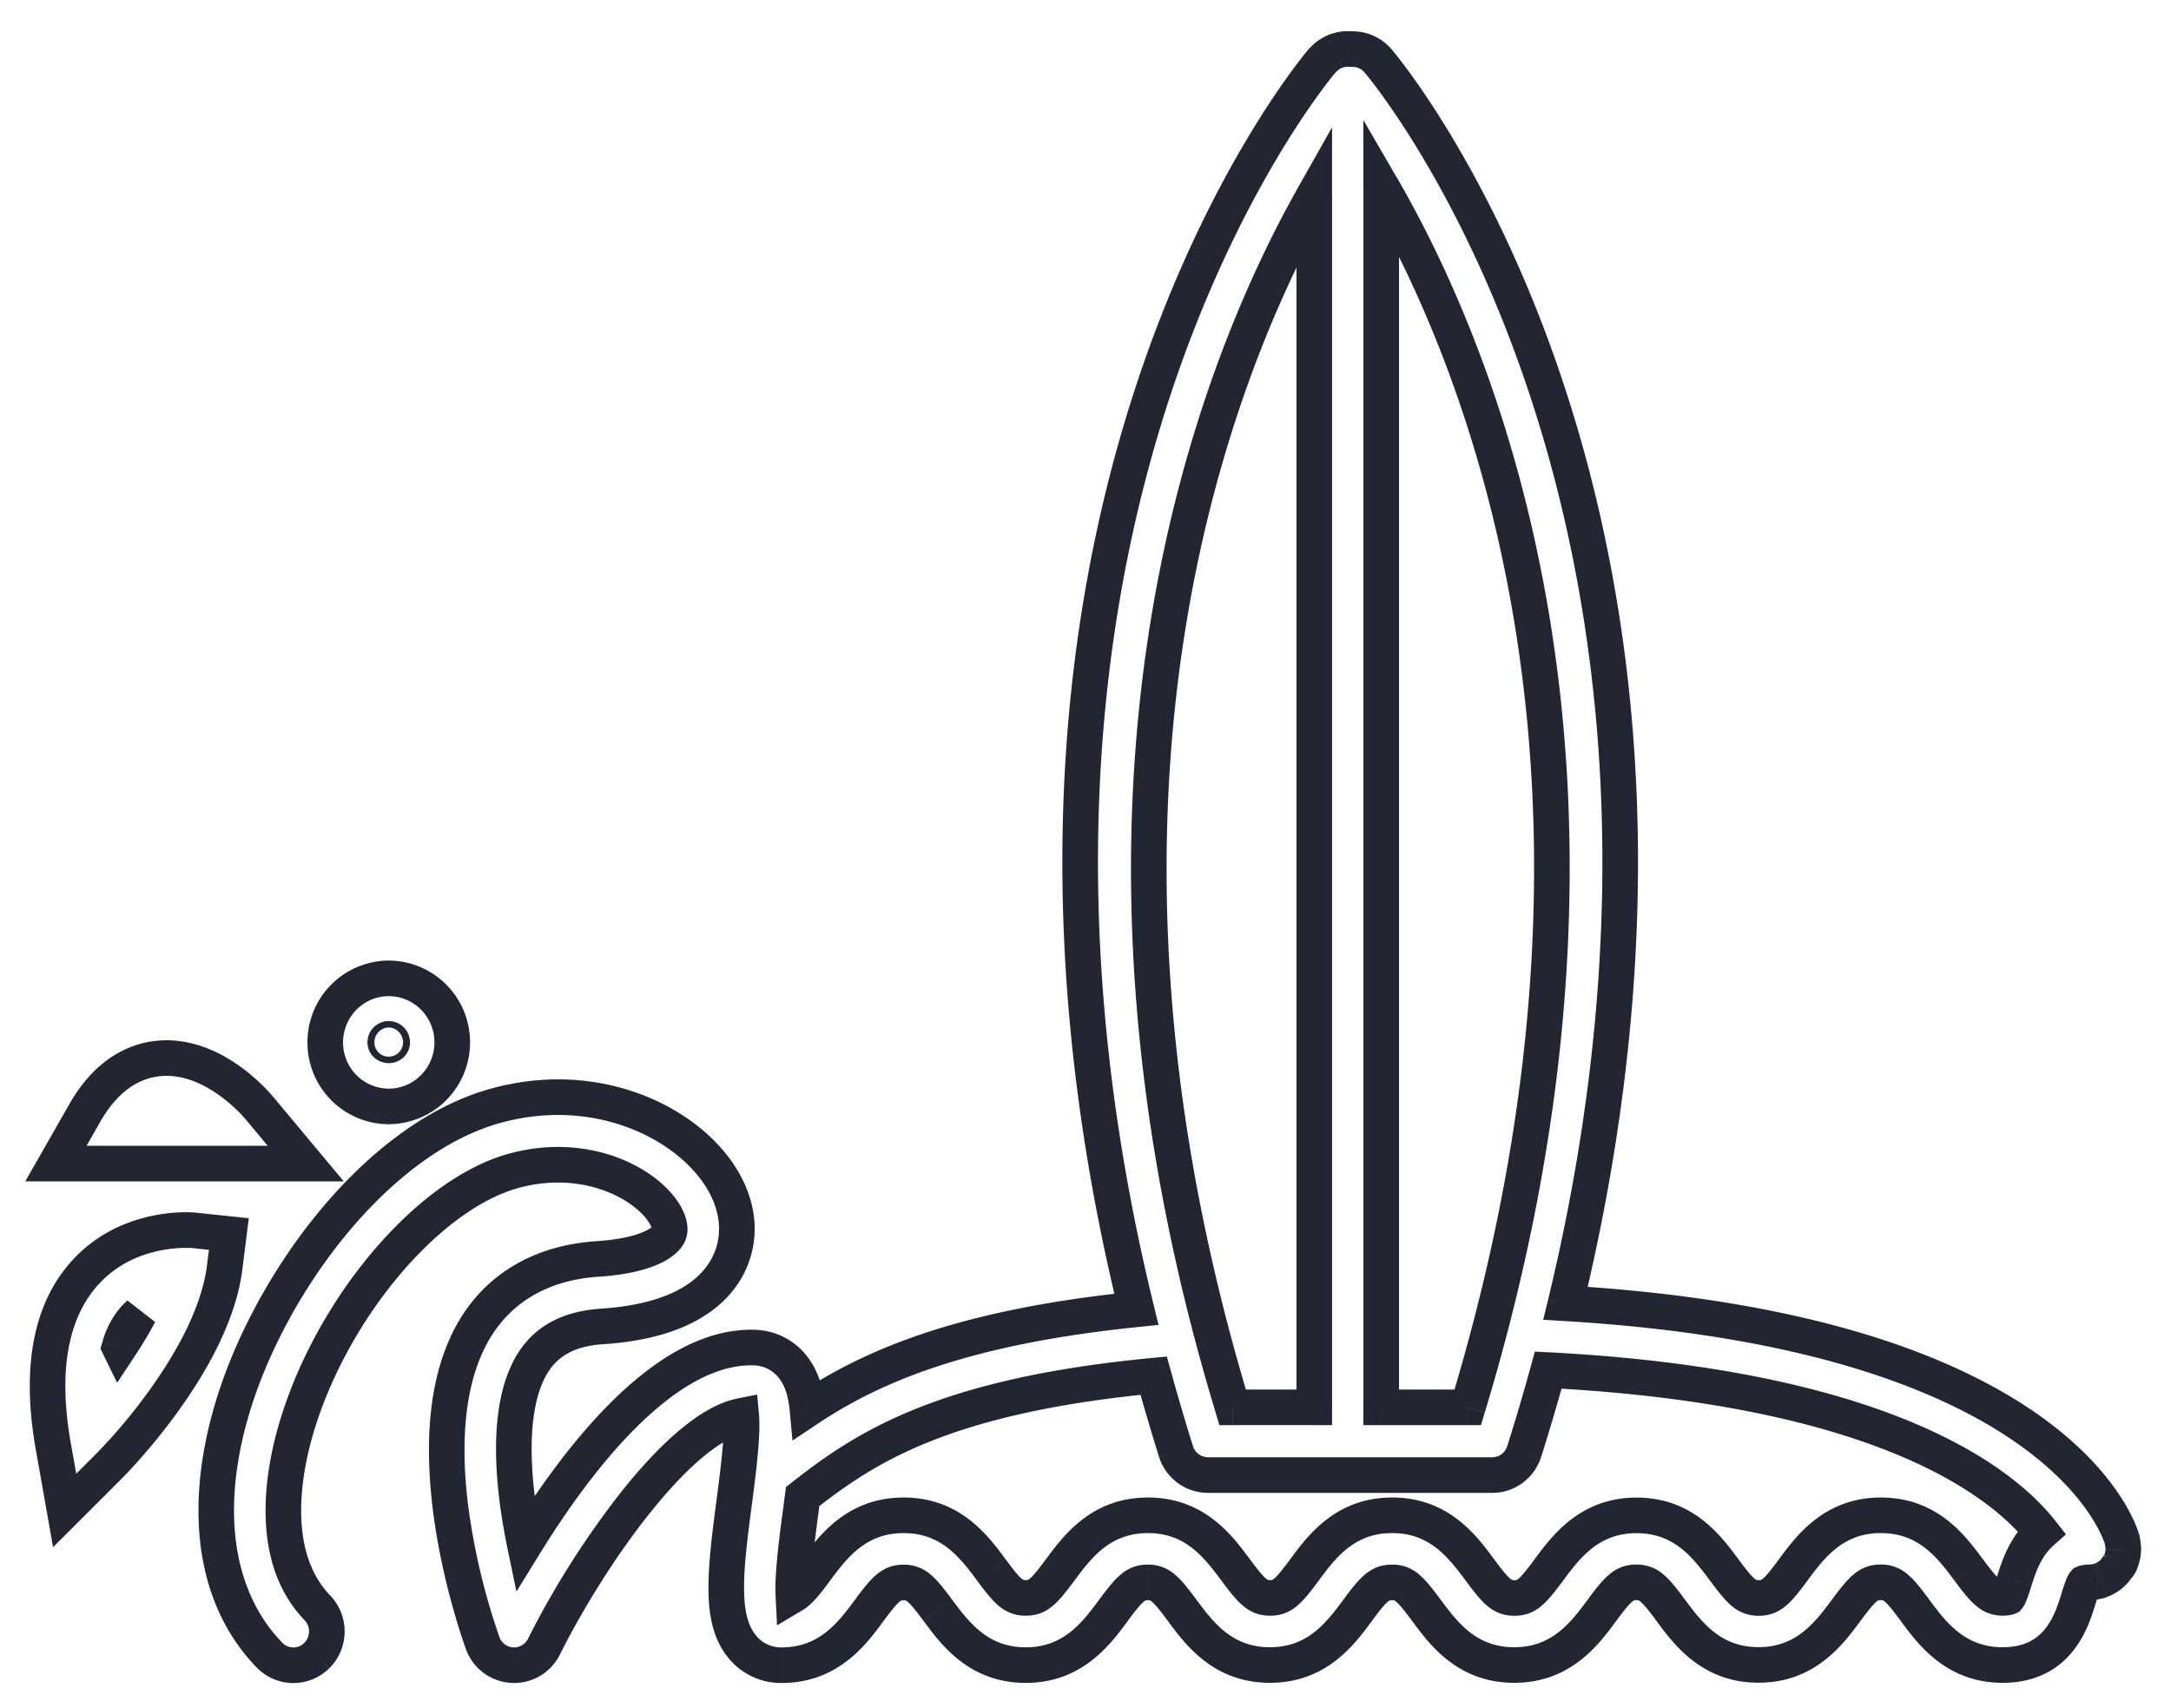 <svg width="61" height="48" fill="none" xmlns="http://www.w3.org/2000/svg"><path clip-rule="evenodd" d="M59.598 43.861a.511.511 0 0 1-.036.083.172.172 0 0 1-.056.073.95.95 0 0 1-.049.072c-.019.023-.04.05-.061.073a1.282 1.282 0 0 1-.17.144 2.174 2.174 0 0 1-.035.022l-.02.011-.015.008a.713.713 0 0 1-.157.07l-.018.007a.14.14 0 0 1-.02.006c-.005.002-.01.002-.013.002h-.013a.893.893 0 0 1-.226.032c-.106 0-.143.016-.143.016-.044.05-.122.304-.172.464l-.005.016c-.183.593-.567 1.827-2.116 1.827-1.326 0-1.984-.888-2.466-1.538l-.004-.005c-.451-.614-.623-.78-.961-.78-.34 0-.508.166-.962.778l-.004.005c-.481.65-1.14 1.538-2.468 1.538-1.326 0-1.984-.889-2.466-1.538l-.003-.005c-.452-.612-.624-.778-.962-.778-.336 0-.508.166-.962.78-.48.65-1.14 1.543-2.47 1.543-1.327 0-1.986-.888-2.468-1.538l-.003-.005c-.452-.612-.623-.778-.962-.778-.339 0-.508.166-.962.778-.48.65-1.138 1.543-2.47 1.543-1.325 0-1.983-.888-2.465-1.538l-.004-.005c-.451-.612-.623-.778-.961-.778-.337 0-.508.166-.962.78-.48.651-1.14 1.543-2.47 1.543-1.325 0-1.984-.888-2.466-1.538l-.003-.004c-.451-.612-.623-.779-.962-.779-.336 0-.508.167-.962.781-.48.65-1.14 1.543-2.47 1.543a1.4 1.4 0 0 1-1.074-.487c-.656-.754-.524-2.04-.254-4.077l.005-.035c.096-.737.244-1.86.195-2.407-1.757.346-4.25 3.9-5.543 6.484a.937.937 0 0 1-.84.522c-.018 0-.037 0-.056-.002a.937.937 0 0 1-.828-.622c-.216-.603-2.065-5.974-.143-8.945.72-1.11 1.886-1.75 3.377-1.847 1.296-.085 1.888-.436 2.001-.714.075-.185-.044-.5-.308-.802-.7-.805-2.267-1.45-4.05-.961-2.471.674-5.242 4.018-6.175 7.454-.327 1.208-.68 3.444.656 4.828a.957.957 0 0 1-.019 1.343.934.934 0 0 1-1.331-.02c-1.475-1.525-1.872-3.889-1.122-6.651.971-3.58 4.043-7.844 7.5-8.786 2.575-.703 4.844.266 5.954 1.54.77.88 1 1.894.635 2.782-.317.771-1.201 1.725-3.619 1.884-.9.06-1.529.384-1.921.99-.793 1.224-.61 3.396-.25 5.128 1.412-2.285 3.888-5.605 6.451-5.525.414.015.788.195 1.051.51.264.314.393.72.44 1.223 1.731-1.156 4.257-2.3 9.243-2.808-5.405-22.095 4.755-34.533 5.216-35.081a.118.118 0 0 1 .012-.01.96.96 0 0 1 .101-.097.388.388 0 0 1 .059-.05c.029-.02.057-.035.088-.052l.02-.012a.475.475 0 0 1 .059-.033.92.92 0 0 1 .136-.045l.033-.009a.9.9 0 0 1 .214-.027l.139.005c.277 0 .538.121.717.335.46.545 10.57 12.92 5.263 34.908 13.88.82 15.578 6.41 15.643 6.654.003.01.003.022.005.031l.014.093c.005.033.01.066.01.1a.08.08 0 0 0 0 .006v.008a.098.098 0 0 1 .002.014v.018l-.004.03v.01c-.003.032-.005.066-.012.098l-.004.022a5.511 5.511 0 0 1-.015.064l-.005.017-.003.011a.563.563 0 0 1-.02.062Zm-20.79-4.314h2.432c5.355-17.673.317-29.587-2.432-34.317v34.317ZM36.927 5.479v34.068h-2.293c-5.252-17.33-.478-29.168 2.293-34.068ZM56.599 44.42l.005-.015c.11-.356.298-.94.761-1.35-1.041-1.33-4.327-4.059-13.863-4.555-.207.752-.43 1.514-.675 2.288a.943.943 0 0 1-.896.662H33.94a.943.943 0 0 1-.896-.662 70.608 70.608 0 0 1-.628-2.131c-6.046.574-8.21 2.105-9.863 3.396l-.022.166c-.01.087-.022.175-.035.268-.091.693-.232 1.76-.204 2.33.171-.102.345-.31.628-.695l.003-.004c.482-.65 1.14-1.538 2.468-1.538 1.326 0 1.985.888 2.466 1.538l.004.004c.451.612.623.779.962.779.338 0 .508-.167.962-.779l.003-.004c.482-.65 1.14-1.538 2.468-1.538 1.326 0 1.984.888 2.466 1.538l.003.004c.454.612.626.779.962.779.339 0 .508-.167.962-.779.48-.65 1.139-1.542 2.47-1.542 1.325 0 1.984.888 2.465 1.538l.004.004c.454.615.626.781.964.781.339 0 .508-.166.962-.778l.003-.005c.482-.65 1.14-1.538 2.469-1.538 1.325 0 1.984.888 2.466 1.538l.003.005c.452.612.623.778.962.778.338 0 .51-.166.964-.78.48-.651 1.14-1.543 2.47-1.543 1.328 0 1.986.888 2.468 1.538l.003.004c.454.612.626.779.962.779.106 0 .144-.017.144-.017.043-.05.121-.304.171-.464Z"/><path d="m59.562 43.944-.44-.238.758.624-.318-.386Zm.036-.083-.462-.19-.008.016-.005.017.475.157Zm-.035.083.448.222-.766-.608.318.386Zm-.057.073-.279-.414-.087.058-.057.09.423.266Zm-.033.048.407.292-.407-.292Zm-.016.024.392.31.01-.012.009-.013-.411-.285Zm-.061.073.355.352.01-.01.008-.009-.373-.333Zm-.059.057-.334-.372-.01.01-.011.01.355.352Zm-.075.064.279.415.008-.006.009-.006-.296-.403Zm-.035.023-.27-.421.27.421Zm-.036.022.225.447.018-.009.016-.01-.259-.428Zm-.02.011-.242-.438.241.438Zm-.015.008-.244-.436.244.436Zm-.05.026-.21-.453-.008.003-.007.004.226.446Zm-.029.013-.186-.464.186.464Zm-.033.013-.171-.47.171.47Zm-.027.01.177.468.004-.002-.18-.466Zm-.018.008.2.458-.2-.458Zm-.018.007.18.467-.18-.467Zm-.02.006-.11-.488-.013.004.123.484Zm-.014.002v-.5h-.002l.002.5Zm-.012 0-.122-.484h-.004l.126.485Zm-.37.048-.201-.457-.104.046-.074.086.38.325Zm-.17.464.477.149-.478-.149Zm-.006.016-.477-.149.477.149Zm-4.582.289-.402.297.402-.297Zm-.004-.005-.402.296v.002l.402-.298Zm-1.923-.002.401.298-.401-.298Zm-.004.005-.401-.298.401.297Zm-4.934 0 .402-.298-.402.297Zm-.003-.005-.403.297h.001l.402-.297Zm-1.924.002-.402-.297.402.297Zm-4.938.005.402-.298-.402.298Zm-.003-.005-.402.297v.001l.402-.298Zm-1.924 0-.402-.297.402.297Zm-4.935.005.401-.298-.401.298Zm-.004-.005-.402.297v.001l.403-.298Zm-1.923.003-.402-.297.402.297Zm-4.936.004.402-.297-.402.297Zm-.003-.004-.402.297.402-.297Zm-1.924.002-.402-.297.402.297Zm-3.544 1.056.379-.326-.002-.002-.377.328Zm-.254-4.077.496.066-.496-.066Zm.005-.035-.496-.065.496.065Zm.195-2.407.498-.044-.05-.554-.545.107.097.491Zm-5.543 6.484-.447-.224v.002l.447.222Zm-.896.52.063-.496-.017-.003h-.017l-.029.499Zm-.828-.622.471-.168v-.001l-.47.169Zm-.143-8.945-.42-.272.42.272Zm3.377-1.847.032.5-.032-.5Zm2.001-.714.463.188-.463-.188Zm-.308-.802-.377.328.377-.328Zm-4.05-.961.132.482-.132-.482Zm-6.175 7.454-.483-.13.483.13Zm.656 4.828.36-.347-.36.347Zm-.019 1.343.35.357-.35-.357Zm-1.331-.02.36-.346-.36.347Zm-1.122-6.651.483.13-.483-.13Zm7.5-8.786.131.482-.131-.482Zm5.954 1.54-.377.329.377-.329Zm.635 2.782.463.19-.463-.19Zm-3.619 1.884-.033-.499.033.5Zm-1.921.99-.42-.273v.001l.42.272Zm-.25 5.128-.49.102.256 1.23.66-1.069-.426-.263Zm6.451-5.525.017-.5h-.001l-.016.5Zm1.051.51-.383.32v.002l.383-.321Zm.44 1.223-.498.046.078.835.698-.465-.278-.416Zm9.243-2.808.05.498.572-.059-.136-.558-.486.12ZM37.146 1.71l-.355-.352-.015.015-.013.015.383.322Zm.012-.01.312.39-.312-.39Zm.014-.014-.37-.337-.016.019-.016.02.402.298Zm.087-.083.325.38.015-.013.015-.015-.355-.352Zm.059-.05-.28-.414.28.414Zm.088-.052.245.435-.245-.435Zm.02-.012.245.436.011-.006.01-.007-.266-.423Zm.059-.033-.196-.46L37.28 1l.205.456Zm.136-.045L37.55.916l-.026.004-.025.006.122.485Zm.033-.009.16.474.004-.002-.164-.472Zm0 0-.16-.474-.004.002.164.472Zm.016-.005-.109-.488-.015.003-.014.004.138.48Zm.198-.022.017-.5h-.018v.5Zm.139.005-.017.5h.017v-.5Zm.717.335-.383.32.001.002.382-.322Zm5.263 34.908-.486-.117-.14.58.597.036.03-.5Zm15.643 6.654.486-.12-.003-.01-.483.13Zm.005.031.495-.075-.004-.023-.005-.022-.486.12Zm.014.093.495-.07v-.006l-.495.076Zm.01.106-.498.046.001.01.497-.056Zm0 .008-.496.056v.005l.497-.061Zm.002.007.498-.043-.498.043Zm0 .025-.5-.036.5.036Zm-.004.03-.496-.061.496.062Zm0 .007-.497-.063-.001.014-.001.013.498.035Zm0 .003-.5-.035.5.035Zm-.012.098-.49-.103-.002.01-.002.012.494.081Zm-.004.022.49.099-.49-.099Zm-.004.018-.488-.11v.001l.488.11Zm-.011.046.48.141.003-.01.002-.01-.485-.121Zm-.005.017-.48-.142-.001.005.481.136Zm-.003.011-.481-.136.48.136ZM41.24 39.547v.5h.37l.108-.355-.478-.145Zm-2.432 0h-.5v.5h.5v-.5Zm0-34.317.432-.252-.932-1.604V5.23h.5Zm-1.881 34.317v.5h.5v-.5h-.5Zm0-34.068h.5v-1.9l-.935 1.654.435.246Zm-2.293 34.068-.479.145.108.355h.37v-.5Zm21.97 4.858.477.148.232-.746-.774.102.065.496Zm-.005.015.478.148-.478-.148Zm.004-.015-.477-.149-.232.746.774-.102-.065-.495Zm.762-1.35.332.373.352-.312-.29-.37-.394.308ZM43.502 38.5l.026-.5-.402-.02-.106.387.482.133Zm-.675 2.288.477.15-.477-.15Zm-9.783 0-.477.15.477-.15Zm-.628-2.131.482-.135-.113-.403-.416.04.047.498Zm-9.863 3.396-.308-.394-.161.126-.027.202.496.066Zm-.022.166.497.063-.497-.063Zm-.035.268-.495-.069v.003l.495.066Zm-.204 2.33-.5.025.041.83.714-.425-.255-.43Zm.628-.695-.402-.297-.001.001.403.296Zm.003-.004-.402-.298.402.298Zm4.934 0-.401.297.401-.297Zm.004.004.402-.297-.402.297Zm1.924 0 .401.298-.401-.298Zm.003-.004-.402-.298.402.298Zm4.934 0-.402.297.402-.297Zm.003.004.402-.298-.402.298Zm1.924 0 .402.298v-.001l-.402-.297Zm4.935-.004.402-.298-.401.298Zm.004.004.402-.297-.402.297Zm1.926.003-.402-.298.402.298Zm.003-.005-.401-.298.401.298Zm4.935 0-.402.298.402-.298Zm.003.005.402-.297v-.001l-.402.298Zm1.926-.003.402.297-.402-.297Zm4.938-.004-.402.297.402-.297Zm.003.004.402-.298-.402.298Zm1.105.762.202.457.104-.046.074-.086-.38-.325Zm3.575-.702a1.02 1.02 0 0 0 .07-.164l-.95-.314a.05.05 0 0 1-.001.005l.002-.003.88.476Zm-.757-.624.635.772-.635-.772Zm.54.874c.148-.1.21-.236.226-.266l-.896-.444c-.014.027.02-.058.112-.12l.558.83Zm.095-.075c.01-.014.03-.041.05-.073l-.847-.533-.004.006a.95.95 0 0 1-.012.017l.813.583Zm-.012.017.012-.017-.813-.583a2.112 2.112 0 0 0-.02.03l.82.57Zm-.099.121c.031-.035.06-.07.08-.096l-.784-.621a1.3 1.3 0 0 1-.042.051l.746.666Zm-.098.096c.034-.03.062-.06.08-.077l-.71-.704-.038.037.668.744Zm-.113.095c.04-.03.088-.068.134-.115l-.71-.704a.134.134 0 0 1-.016.013l.592.806Zm-.062.042.045-.03-.558-.83-.026.017.539.843Zm-.046.028.046-.029-.539-.842a1.504 1.504 0 0 1-.025.016l.518.855Zm-.039.022.005-.003-.45-.893a1.09 1.09 0 0 0-.037.02l.482.876Zm-.01.006.01-.007-.482-.876a2.216 2.216 0 0 0-.017.01l.488.873Zm-.083.043c.037-.018.069-.036.082-.043l-.488-.873a2.299 2.299 0 0 1-.016.009c-.002.001-.002.001 0 0l.422.907Zm-.054.023a.877.877 0 0 0 .068-.03l-.45-.893.01-.005.371.928Zm-.048.018.048-.018-.373-.928a.62.62 0 0 1-.018.007l.343.94Zm-.018.007.018-.007-.343-.939a1.541 1.541 0 0 0-.037.014l.362.932Zm.002 0 .003-.002-.009.004-.354-.936-.042.018.402.915Zm-.039.016.039-.016-.402-.916-.003.001.007-.003.359.934Zm-.09.027a.65.65 0 0 0 .09-.027l-.359-.934a.341.341 0 0 1 .05-.014l.218.975Zm-.123.014s.063.001.135-.017l-.245-.97c.063-.015.117-.014.11-.014v1Zm-.002 0h.002v-1h-.002v1Zm.111-.014c-.057.014-.104.014-.109.014l-.003-1c-.013 0-.067 0-.132.016l.244.97Zm-.348.046c.129 0 .247-.02.352-.047l-.252-.968a.397.397 0 0 1-.1.015v1Zm-.143-.484.201.458h-.001l-.002.001-.004.002-.007.003-.013.005a.358.358 0 0 1-.052.015c-.011.002-.006 0 .021 0v-1a1.114 1.114 0 0 0-.28.035.6.6 0 0 0-.05.017l-.008.004-.004.001-.001.001h-.001l.2.458Zm.306.612a8.186 8.186 0 0 1 .115-.344l.003-.006-.01.018a.4.4 0 0 1-.034.045l-.76-.65c-.068.079-.106.172-.118.2a4.672 4.672 0 0 0-.151.441l.955.296Zm-.005.016.005-.015-.955-.297-.005.015.955.297Zm-2.594 2.179c.932 0 1.555-.382 1.958-.875.381-.467.546-1.014.636-1.305l-.955-.295c-.094.302-.213.67-.456.968-.222.272-.566.507-1.183.507v1Zm-2.868-1.74c.474.639 1.268 1.74 2.868 1.74v-1c-1.052 0-1.575-.675-2.065-1.336l-.803.596Zm-.003-.005.003.005.804-.596-.004-.004-.803.595Zm-.56-.578c.042 0 .057.005.062.006a.19.19 0 0 1 .056.037c.087.073.209.218.44.533l.806-.592c-.22-.299-.41-.545-.605-.708a1.122 1.122 0 0 0-.76-.276v1Zm-.56.576c.233-.315.354-.46.442-.533a.192.192 0 0 1 .056-.037.183.183 0 0 1 .062-.006v-1c-.283 0-.524.08-.759.275-.195.163-.385.408-.605.705l.803.596Zm-.004.004.003-.004-.803-.596-.003.005.803.595Zm-2.87 1.74c1.602 0 2.396-1.1 2.87-1.74l-.803-.595c-.49.66-1.013 1.336-2.067 1.336v1Zm-2.868-1.74c.474.64 1.268 1.74 2.868 1.74v-1c-1.051 0-1.575-.675-2.064-1.335l-.804.595Zm-.003-.004.004.004.803-.595-.004-.005-.803.596Zm-.56-.576c.042 0 .057.005.062.006a.195.195 0 0 1 .056.037c.088.073.21.217.441.532l.805-.594c-.22-.298-.41-.543-.606-.706a1.123 1.123 0 0 0-.758-.275v1Zm-.56.577c.233-.315.355-.46.444-.534a.197.197 0 0 1 .056-.037.166.166 0 0 1 .06-.006v-1c-.282 0-.523.08-.758.276-.195.163-.386.408-.606.707l.804.594Zm-2.871 1.746c1.603 0 2.399-1.106 2.871-1.746l-.805-.593c-.487.66-1.013 1.339-2.066 1.339v1Zm-2.87-1.74c.474.64 1.267 1.74 2.87 1.74v-1c-1.054 0-1.578-.676-2.067-1.336l-.803.596Zm-.004-.005.004.005.803-.596-.004-.004-.803.595Zm-.56-.576c.042 0 .058.005.062.007a.195.195 0 0 1 .056.037c.088.073.21.217.442.531l.804-.593c-.22-.298-.41-.543-.605-.707a1.123 1.123 0 0 0-.759-.275v1Zm-.56.576c.233-.315.355-.46.443-.533a.192.192 0 0 1 .055-.037.185.185 0 0 1 .062-.006v-1c-.282 0-.524.08-.758.276-.195.163-.385.407-.606.705l.804.595Zm-2.871 1.745c1.606 0 2.4-1.106 2.872-1.746l-.805-.593c-.488.66-1.011 1.339-2.067 1.339v1Zm-2.868-1.74c.474.639 1.268 1.74 2.868 1.74v-1c-1.051 0-1.575-.675-2.064-1.336l-.804.596Zm-.003-.005.003.005.803-.596-.003-.005-.803.596Zm-.56-.576c.042 0 .057.005.062.007a.195.195 0 0 1 .056.037c.088.073.21.217.441.531l.805-.593c-.22-.298-.41-.543-.606-.707a1.123 1.123 0 0 0-.758-.275v1Zm-.56.578c.233-.316.355-.46.443-.534a.192.192 0 0 1 .056-.038.177.177 0 0 1 .06-.006v-1c-.281 0-.523.08-.757.276-.195.163-.386.409-.607.708l.805.594Zm-2.872 1.745c1.604 0 2.4-1.105 2.872-1.745l-.805-.594c-.487.66-1.013 1.34-2.067 1.34v1Zm-2.867-1.74c.474.64 1.267 1.74 2.867 1.74v-1c-1.05 0-1.574-.675-2.064-1.335l-.803.595Zm-.004-.004.004.004.803-.596-.003-.004-.804.596Zm-.56-.577c.043 0 .058.005.062.007a.189.189 0 0 1 .057.037c.087.073.209.217.44.532l.805-.594c-.22-.298-.41-.543-.605-.706a1.123 1.123 0 0 0-.759-.276v1Zm-.56.578c.233-.315.356-.46.444-.534a.167.167 0 0 1 .056-.037.179.179 0 0 1 .06-.007v-1c-.282 0-.523.08-.757.277-.196.163-.386.408-.607.707l.805.594Zm-2.871 1.746c1.603 0 2.4-1.106 2.872-1.746l-.805-.594c-.487.66-1.013 1.34-2.067 1.34v1Zm-1.453-.66a1.9 1.9 0 0 0 1.453.66v-1a.9.9 0 0 1-.696-.313l-.757.653Zm-.372-4.47c-.134 1.01-.24 1.88-.224 2.597.016.72.158 1.37.597 1.874l.755-.656c-.217-.25-.338-.62-.352-1.241-.015-.625.08-1.415.216-2.442l-.992-.132Zm.005-.034-.005.035.992.13.005-.035-.992-.13Zm.193-2.298c.02.222 0 .597-.043 1.04-.042.431-.102.888-.15 1.258l.992.13c.048-.367.11-.84.154-1.292.042-.44.072-.9.043-1.224l-.996.088Zm-4.598 6.664c.633-1.265 1.561-2.77 2.541-3.993.49-.612.984-1.143 1.452-1.537.477-.402.884-.625 1.2-.687l-.194-.982c-.562.111-1.125.462-1.65.904-.535.45-1.074 1.035-1.588 1.677a24.703 24.703 0 0 0-2.655 4.17l.894.448Zm-1.286.798c.541 0 1.042-.306 1.287-.8l-.896-.444a.437.437 0 0 1-.391.244v1Zm-.12-.006c.056.007.106.006.12.006v-1h-.013l.019.002-.126.992Zm-1.236-.95c.195.544.695.92 1.27.953l.058-.999a.437.437 0 0 1-.386-.29l-.942.336Zm-.092-9.385c-1.064 1.646-1.057 3.889-.805 5.701.255 1.839.784 3.369.898 3.685l.941-.338a18.702 18.702 0 0 1-.849-3.485c-.246-1.766-.203-3.694.655-5.02l-.84-.543Zm3.764-2.074c-1.625.107-2.946.812-3.764 2.074l.84.544c.621-.96 1.633-1.531 2.99-1.62l-.066-.998Zm1.571-.403c.02-.051.002.038-.284.155-.26.107-.675.208-1.287.248l.066.998c.684-.045 1.212-.161 1.601-.321.363-.15.697-.375.83-.704l-.926-.376Zm-.221-.285c.102.117.162.221.19.294a.244.244 0 0 1 .017.058c0 .002-.003-.025.014-.067l.926.376c.107-.262.05-.532-.023-.724a2.029 2.029 0 0 0-.371-.595l-.753.658Zm-3.541-.808c1.608-.441 2.973.156 3.54.807l.754-.657c-.834-.957-2.602-1.651-4.559-1.114l.265.964Zm-5.826 7.103c.447-1.642 1.336-3.274 2.414-4.575 1.085-1.31 2.315-2.229 3.411-2.528l-.263-.965c-1.375.376-2.767 1.466-3.918 2.855-1.16 1.4-2.121 3.157-2.609 4.951l.965.262Zm.534 4.35c-.554-.574-.777-1.343-.812-2.154-.035-.812.122-1.617.278-2.196l-.965-.261c-.17.63-.353 1.546-.312 2.5.04.954.309 1.995 1.091 2.805l.72-.695ZM9.25 46.88c.566-.557.58-1.47.029-2.046l-.722.693a.457.457 0 0 1-.009.64l.702.713Zm-2.042-.028a1.434 1.434 0 0 0 2.04.03l-.698-.716a.434.434 0 0 1-.622-.008l-.72.694Zm-1.244-7.13c-.778 2.865-.394 5.435 1.244 7.13l.72-.695c-1.31-1.356-1.722-3.513-1-6.173l-.964-.262Zm7.85-9.137c-1.867.509-3.582 1.896-4.939 3.571-1.362 1.682-2.406 3.704-2.911 5.566l.965.262c.466-1.718 1.442-3.617 2.723-5.198 1.286-1.587 2.836-2.803 4.425-3.237l-.263-.964Zm6.463 1.694c-1.235-1.418-3.701-2.448-6.463-1.694l.263.964c2.389-.651 4.461.256 5.446 1.387l.754-.657Zm.72 3.3c.454-1.105.141-2.315-.72-3.3l-.753.657c.677.775.824 1.592.549 2.263l.925.38Zm-4.048 2.193c1.268-.083 2.18-.378 2.83-.788.657-.414 1.023-.93 1.219-1.405l-.925-.38c-.122.295-.357.643-.826.939-.475.299-1.215.56-2.364.636l.066.998Zm-1.535.763c.286-.44.749-.711 1.535-.763l-.066-.998c-1.015.067-1.808.447-2.308 1.216l.84.545Zm-.179 4.755c-.176-.846-.305-1.785-.297-2.649.008-.877.156-1.612.476-2.107l-.84-.543c-.472.73-.627 1.693-.636 2.641-.009.96.134 1.974.318 2.861l.979-.203Zm5.977-5.923c-1.496-.047-2.886.89-4.025 2.02-1.157 1.145-2.153 2.585-2.867 3.742l.85.525c.698-1.13 1.646-2.492 2.72-3.557 1.093-1.082 2.223-1.764 3.29-1.73l.032-1Zm1.42.69a1.914 1.914 0 0 0-1.419-.69l-.034.999c.274.01.514.127.685.33l.767-.64Zm.553 1.495c-.052-.559-.202-1.077-.555-1.497l-.765.643c.173.207.283.5.324.947l.996-.093Zm8.694-3.258c-5.052.514-7.66 1.68-9.47 2.889l.556.832c1.651-1.103 4.096-2.225 9.015-2.726l-.1-.995Zm4.884-34.906c-.52.619-10.775 13.217-5.319 35.522l.972-.238c-5.353-21.884 4.711-34.163 5.113-34.64l-.766-.644Zm.083-.079c-.002.002-.028.022-.055.049l.71.704a.405.405 0 0 1-.025.023c-.005.005-.01.008-.006.006l-.624-.782Zm-.075.079a.45.45 0 0 1 .056-.063l.019-.016.624.782.033-.029a.552.552 0 0 0 .07-.077l-.803-.597Zm.163-.165a1.44 1.44 0 0 0-.131.126l.738.675a.46.46 0 0 1 .043-.04l-.65-.761Zm.105-.084a.881.881 0 0 0-.135.112l.71.704c.004-.004-.002.003-.017.013l-.559-.83Zm.121-.074c-.027.016-.073.041-.121.074l.558.83a.841.841 0 0 1 .054-.033l-.49-.871Zm.02-.011-.02.011.491.871.02-.011-.49-.871Zm.1-.054c-.058.026-.106.057-.12.066l.533.846.01-.006.002-.002-.016.008L37.28 1Zm.219-.074a1.418 1.418 0 0 0-.21.07l.391.92a.427.427 0 0 1 .063-.02L37.5.926Zm-.005.002c-.007.003-.002 0 .005-.001a.38.38 0 0 1 .05-.01l.143.989c.064-.01.12-.03.121-.03l-.319-.948ZM37.49.93l.328.944L37.49.93Zm.042-.014-.037.012.318.948.003-.001-.007.002-.277-.96Zm.336-.04a1.4 1.4 0 0 0-.307.033l.219.976a.4.4 0 0 1 .088-.01v-1Zm.156.004-.139-.004-.034 1 .139.004.034-1Zm1.083.514a1.432 1.432 0 0 0-1.1-.514v1c.13 0 .25.056.334.156l.766-.642Zm5.366 35.346c5.359-22.197-4.846-34.731-5.367-35.348l-.764.645c.4.475 10.416 12.69 5.16 34.468l.971.235Zm15.64 6.407c-.06-.223-.563-1.785-2.836-3.39-2.265-1.599-6.258-3.22-13.26-3.633l-.06.998c6.878.407 10.674 1.991 12.744 3.453 2.063 1.456 2.441 2.811 2.447 2.832l.965-.26Zm.008.041c.005.02.007.036.008.043v.007c.001.001.001.002 0 0v-.008a.532.532 0 0 0-.013-.073l-.97.24a.4.4 0 0 1-.01-.05v.008a.532.532 0 0 0 .014.073l.97-.24Zm.023.137-.014-.092-.989.15.014.093.989-.15Zm.015.175c0-.074-.01-.142-.015-.17l-.99.14.003.021.002.012V43.5h1Zm-.002-.038.002.038h-1l.002.053.996-.09Zm0-.004-.001-.007-.994.113.001.007.994-.113Zm.002.02-.003-.025-.992.123c0 .002 0 0 0 0l-.001-.01.996-.087Zm.002.05a.578.578 0 0 0-.002-.05l-.996.088a.436.436 0 0 1-.002-.037h1Zm-.002.056a.73.73 0 0 0 .002-.055h-1v-.018l.998.072Zm-.006.056a.956.956 0 0 0 .006-.056l-.997-.073v-.004l-.001.009.992.124Zm0 .005v-.005l-.992-.124v.006l.992.123Zm.002-.023v-.003l-.997-.07v.003l.997.07Zm-.021.167a.958.958 0 0 0 .02-.167l-.997-.07-.001.02-.001.012v-.002l.979.207Zm-.003.017a1.12 1.12 0 0 0 .007-.039l-.987-.163v.005l.98.197Zm-.006.029a1.16 1.16 0 0 0 .006-.03l-.98-.197-.002.008.976.219Zm-.014.056.014-.056-.976-.219a1.83 1.83 0 0 1-.008.035l.97.24Zm-.01.038.005-.017-.96-.282-.005.016.96.282Zm-.002.006.003-.011-.962-.273-.003.012.962.272Zm-.04.117c.022-.052.035-.101.04-.117l-.963-.271a1.11 1.11 0 0 0-.005.017l.005-.01.924.381Zm-18.82-5.005h-2.43v1h2.43v-1ZM38.377 5.48c2.696 4.639 7.691 16.41 2.385 33.92l.957.29c5.404-17.834.324-29.892-2.478-34.713l-.864.503Zm.932 34.066V5.23h-1v34.317h1Zm-1.881 0V5.479h-1v34.068h1Zm-2.793.5h2.293v-1h-2.293v1Zm1.858-34.814c-2.822 4.99-7.636 16.97-2.337 34.459l.957-.29c-5.203-17.17-.469-28.867 2.25-33.677l-.87-.492Zm19.634 39.023-.005.016.956.296.004-.015-.955-.297Zm.542.644-.13-.991.13.991Zm.365-2.22c-.579.514-.799 1.226-.907 1.576l.955.297c.112-.362.268-.817.616-1.124l-.664-.749ZM43.476 39c9.453.491 12.575 3.188 13.495 4.363l.788-.617C56.596 41.262 53.147 38.5 43.528 38l-.052.998Zm-.172 1.938c.246-.78.471-1.547.68-2.305l-.964-.266a62.414 62.414 0 0 1-.67 2.27l.954.301ZM41.93 41.95c.63 0 1.183-.413 1.373-1.011l-.954-.302a.443.443 0 0 1-.42.313v1Zm-7.991 0h7.99v-1h-7.99v1Zm-1.373-1.011c.19.598.742 1.01 1.373 1.01v-1a.443.443 0 0 1-.42-.312l-.953.302Zm-.633-2.148c.197.704.405 1.419.633 2.146l.954-.298c-.224-.716-.43-1.42-.623-2.117l-.964.269Zm-9.074 3.656c.813-.635 1.725-1.308 3.166-1.898 1.447-.593 3.45-1.11 6.437-1.395l-.094-.995c-3.059.29-5.162.825-6.721 1.464-1.566.642-2.562 1.38-3.403 2.036l.615.788Zm.168-.165.02-.164-.99-.13-.023.168.992.126Zm-.036.274.035-.274-.992-.126c-.01.088-.021.173-.034.262l.99.138Zm-.2 2.237c-.026-.513.105-1.524.2-2.24L22 42.421c-.089.67-.24 1.795-.209 2.421l1-.05Zm-.275-.967c-.298.406-.413.521-.48.562l.51.86c.276-.164.509-.466.776-.83l-.806-.592Zm.004-.006-.003.005.803.595.004-.005-.804-.595Zm2.87-1.74c-1.602 0-2.395 1.1-2.87 1.74l.804.595c.49-.66 1.013-1.335 2.066-1.335v-1Zm2.868 1.74c-.474-.64-1.268-1.74-2.868-1.74v1c1.052 0 1.575.675 2.065 1.335l.803-.595Zm.003.004-.003-.004-.803.596.003.004.803-.596Zm.56.577a.187.187 0 0 1-.062-.007.195.195 0 0 1-.056-.037c-.088-.073-.209-.217-.44-.532l-.806.594c.22.298.41.543.606.706.235.196.477.276.759.276v-1Zm.56-.577c-.233.315-.354.46-.442.533a.193.193 0 0 1-.056.037.183.183 0 0 1-.061.007v1c.282 0 .523-.08.758-.276.195-.163.385-.408.605-.705l-.803-.596Zm.004-.004-.003.005.803.595.004-.005-.804-.595Zm2.87-1.74c-1.602 0-2.396 1.1-2.87 1.74l.803.595c.49-.66 1.013-1.335 2.067-1.335v-1Zm2.868 1.74c-.474-.64-1.268-1.74-2.868-1.74v1c1.051 0 1.575.675 2.064 1.335l.804-.595Zm.003.004-.003-.004-.803.596.003.004.803-.596Zm.56.577a.18.18 0 0 1-.06-.007.195.195 0 0 1-.056-.037c-.088-.074-.21-.218-.444-.533l-.803.596c.22.298.411.542.607.705.233.195.475.276.756.276v-1Zm.56-.577c-.233.315-.355.46-.442.533a.19.19 0 0 1-.056.037.182.182 0 0 1-.062.007v1c.283 0 .524-.08.759-.276.195-.163.385-.408.605-.705l-.803-.596Zm2.872-1.744c-1.606 0-2.4 1.105-2.872 1.745l.805.594c.487-.66 1.01-1.34 2.067-1.34v-1Zm2.867 1.74c-.474-.64-1.267-1.74-2.867-1.74v1c1.05 0 1.574.675 2.064 1.335l.803-.595Zm.004.005-.004-.005-.803.595.003.005.804-.595Zm.562.578a.183.183 0 0 1-.062-.007.193.193 0 0 1-.057-.037c-.088-.073-.21-.218-.443-.534l-.804.594c.22.3.411.545.607.708.235.196.477.276.76.276v-1Zm.56-.576c-.233.315-.355.46-.443.533a.194.194 0 0 1-.055.037.185.185 0 0 1-.062.006v1c.282 0 .524-.08.758-.276.195-.163.385-.407.606-.705l-.804-.595Zm.004-.005-.004.005.804.595.003-.004-.803-.596Zm2.87-1.74c-1.602 0-2.396 1.1-2.87 1.74l.803.596c.49-.66 1.013-1.336 2.067-1.336v-1Zm2.867 1.74c-.474-.639-1.267-1.74-2.867-1.74v1c1.051 0 1.574.675 2.064 1.336l.803-.596Zm.004.005-.004-.005-.803.596.003.005.804-.596Zm.56.576a.184.184 0 0 1-.062-.007.196.196 0 0 1-.057-.037c-.087-.073-.209-.217-.44-.531l-.805.593c.22.298.41.543.605.706.235.196.477.276.759.276v-1Zm.562-.578c-.233.316-.355.46-.443.534a.192.192 0 0 1-.057.037.183.183 0 0 1-.062.007v1c.282 0 .524-.08.759-.276.196-.163.386-.409.607-.708l-.804-.594Zm2.871-1.745c-1.603 0-2.399 1.105-2.871 1.745l.804.594c.488-.66 1.014-1.34 2.067-1.34v-1Zm2.87 1.74c-.474-.64-1.267-1.74-2.87-1.74v1c1.054 0 1.578.675 2.067 1.335l.803-.595Zm.004.004-.004-.004-.803.596.003.004.804-.596Zm.56.577a.178.178 0 0 1-.06-.007.195.195 0 0 1-.057-.037c-.088-.074-.21-.218-.443-.533l-.803.596c.22.298.41.542.606.705.234.195.475.276.757.276v-1Zm.144.483a42.728 42.728 0 0 1-.2-.458l.001-.001.004-.002.007-.003a.294.294 0 0 1 .036-.012.276.276 0 0 1 .03-.008c.01-.002.005 0-.022 0v1a1.125 1.125 0 0 0 .28-.035.627.627 0 0 0 .05-.017l.008-.003.004-.002h.002v-.001h.001l-.201-.458Zm-.306-.612a8.186 8.186 0 0 1-.116.345.231.231 0 0 1 .008-.012.393.393 0 0 1 .034-.046l.76.65a.754.754 0 0 0 .117-.2c.021-.048.04-.102.058-.151.035-.1.07-.211.094-.29l-.956-.296Z" fill="#222532"/><path d="M7.288 31.136c-.12-.145-1.21-1.405-2.608-1.405-.646 0-1.57.268-2.297 1.542l-.812 1.424h7.02l-1.303-1.561Z" stroke="#222532"/><path clip-rule="evenodd" d="m5.464 34.575.966.102-.122.973c-.355 2.63-3.102 5.404-3.22 5.522l-1.272 1.272-.315-1.78c-.374-2.093-.108-3.702.788-4.782 1.253-1.512 3.175-1.307 3.175-1.307ZM3.735 37.1a2.046 2.046 0 0 0-.378.752c.2-.301.392-.617.557-.935a1.64 1.64 0 0 0-.179.183Z"/><path d="m6.43 34.677.497.062.063-.506-.507-.054-.053.498Zm-.966-.102-.053.497.053-.498Zm.844 1.075.496.067v-.005l-.496-.062Zm-3.22 5.522.354.354.002-.002-.355-.352Zm-1.272 1.272-.492.087.167.945.679-.678-.354-.354Zm-.315-1.78.493-.087-.493.087Zm.788-4.782.385.32-.385-.32Zm1.068 1.97-.48-.14-.054.186.085.174.449-.22Zm.378-.752.384.32.003-.003-.387-.317Zm-.378.752-.45.22.385.783.481-.727-.416-.276Zm.557-.935.444.23-.777-.603.333.373Zm2.569-2.738-.967-.102-.105.995.967.102.105-.995Zm.321 1.533.123-.973-.993-.125-.122.973.992.125Zm-3.36 5.812c.067-.068.804-.812 1.571-1.88.759-1.054 1.594-2.487 1.789-3.927l-.991-.134c-.161 1.19-.876 2.458-1.61 3.477a15.357 15.357 0 0 1-1.47 1.76l.71.704ZM2.17 42.798l1.272-1.272-.707-.708-1.272 1.273.707.707ZM1.009 40.75l.315 1.78.985-.174-.315-1.78-.985.174Zm.895-5.188c-1.03 1.24-1.281 3.026-.895 5.19l.984-.177c-.361-2.023-.081-3.456.68-4.374l-.769-.64Zm3.56-.989.052-.497h-.012l-.023-.003a3.91 3.91 0 0 0-.348-.008c-.225.005-.537.03-.892.107-.71.154-1.618.523-2.337 1.39l.77.638c.535-.645 1.215-.929 1.778-1.05a3.765 3.765 0 0 1 .903-.083l.048.003h.01s0 .001 0 0h-.001l.052-.496Zm-1.627 3.418a1.55 1.55 0 0 1 .282-.571l-.767-.642a2.548 2.548 0 0 0-.475.933l.96.28Zm-.031-.36-.898.44.898-.44Zm-.336-.945a9.695 9.695 0 0 1-.53.889l.833.552c.207-.31.41-.642.585-.981l-.888-.46Zm.652.73c.034-.041.074-.082.125-.127l-.666-.746a2.135 2.135 0 0 0-.232.239l.773.634Z" fill="#222532"/><path clip-rule="evenodd" d="M12.707 29.291c0 .992-.802 1.8-1.785 1.8a1.793 1.793 0 0 1-1.783-1.8c0-.992.8-1.799 1.783-1.799.985 0 1.785.807 1.785 1.8Zm-1.687 0a.1.1 0 0 0-.098-.1.098.098 0 0 0-.097.1c0 .11.195.11.195 0Z"/><path d="M10.922 31.59a2.295 2.295 0 0 0 2.285-2.299h-1c0 .72-.582 1.3-1.285 1.3v1Zm-2.283-2.299a2.293 2.293 0 0 0 2.283 2.3v-1a1.293 1.293 0 0 1-1.283-1.3h-1Zm2.283-2.299a2.293 2.293 0 0 0-2.283 2.3h1c0-.72.58-1.3 1.283-1.3v-1Zm2.285 2.3a2.293 2.293 0 0 0-2.285-2.3v1c.705 0 1.285.58 1.285 1.3h1Zm-2.285.4a.4.4 0 0 1-.402-.4h1a.6.6 0 0 0-.598-.6v1Zm.403-.4c0 .2-.161.4-.403.4v-1a.598.598 0 0 0-.597.6h1Zm-.805 0c0-.143.072-.267.171-.34a.387.387 0 0 1 .232-.079c.06 0 .147.016.232.079.098.073.17.197.17.34h-1c0 .196.097.36.232.461a.613.613 0 0 0 .732 0 .573.573 0 0 0 .231-.462h-1Z" fill="#222532"/></svg>